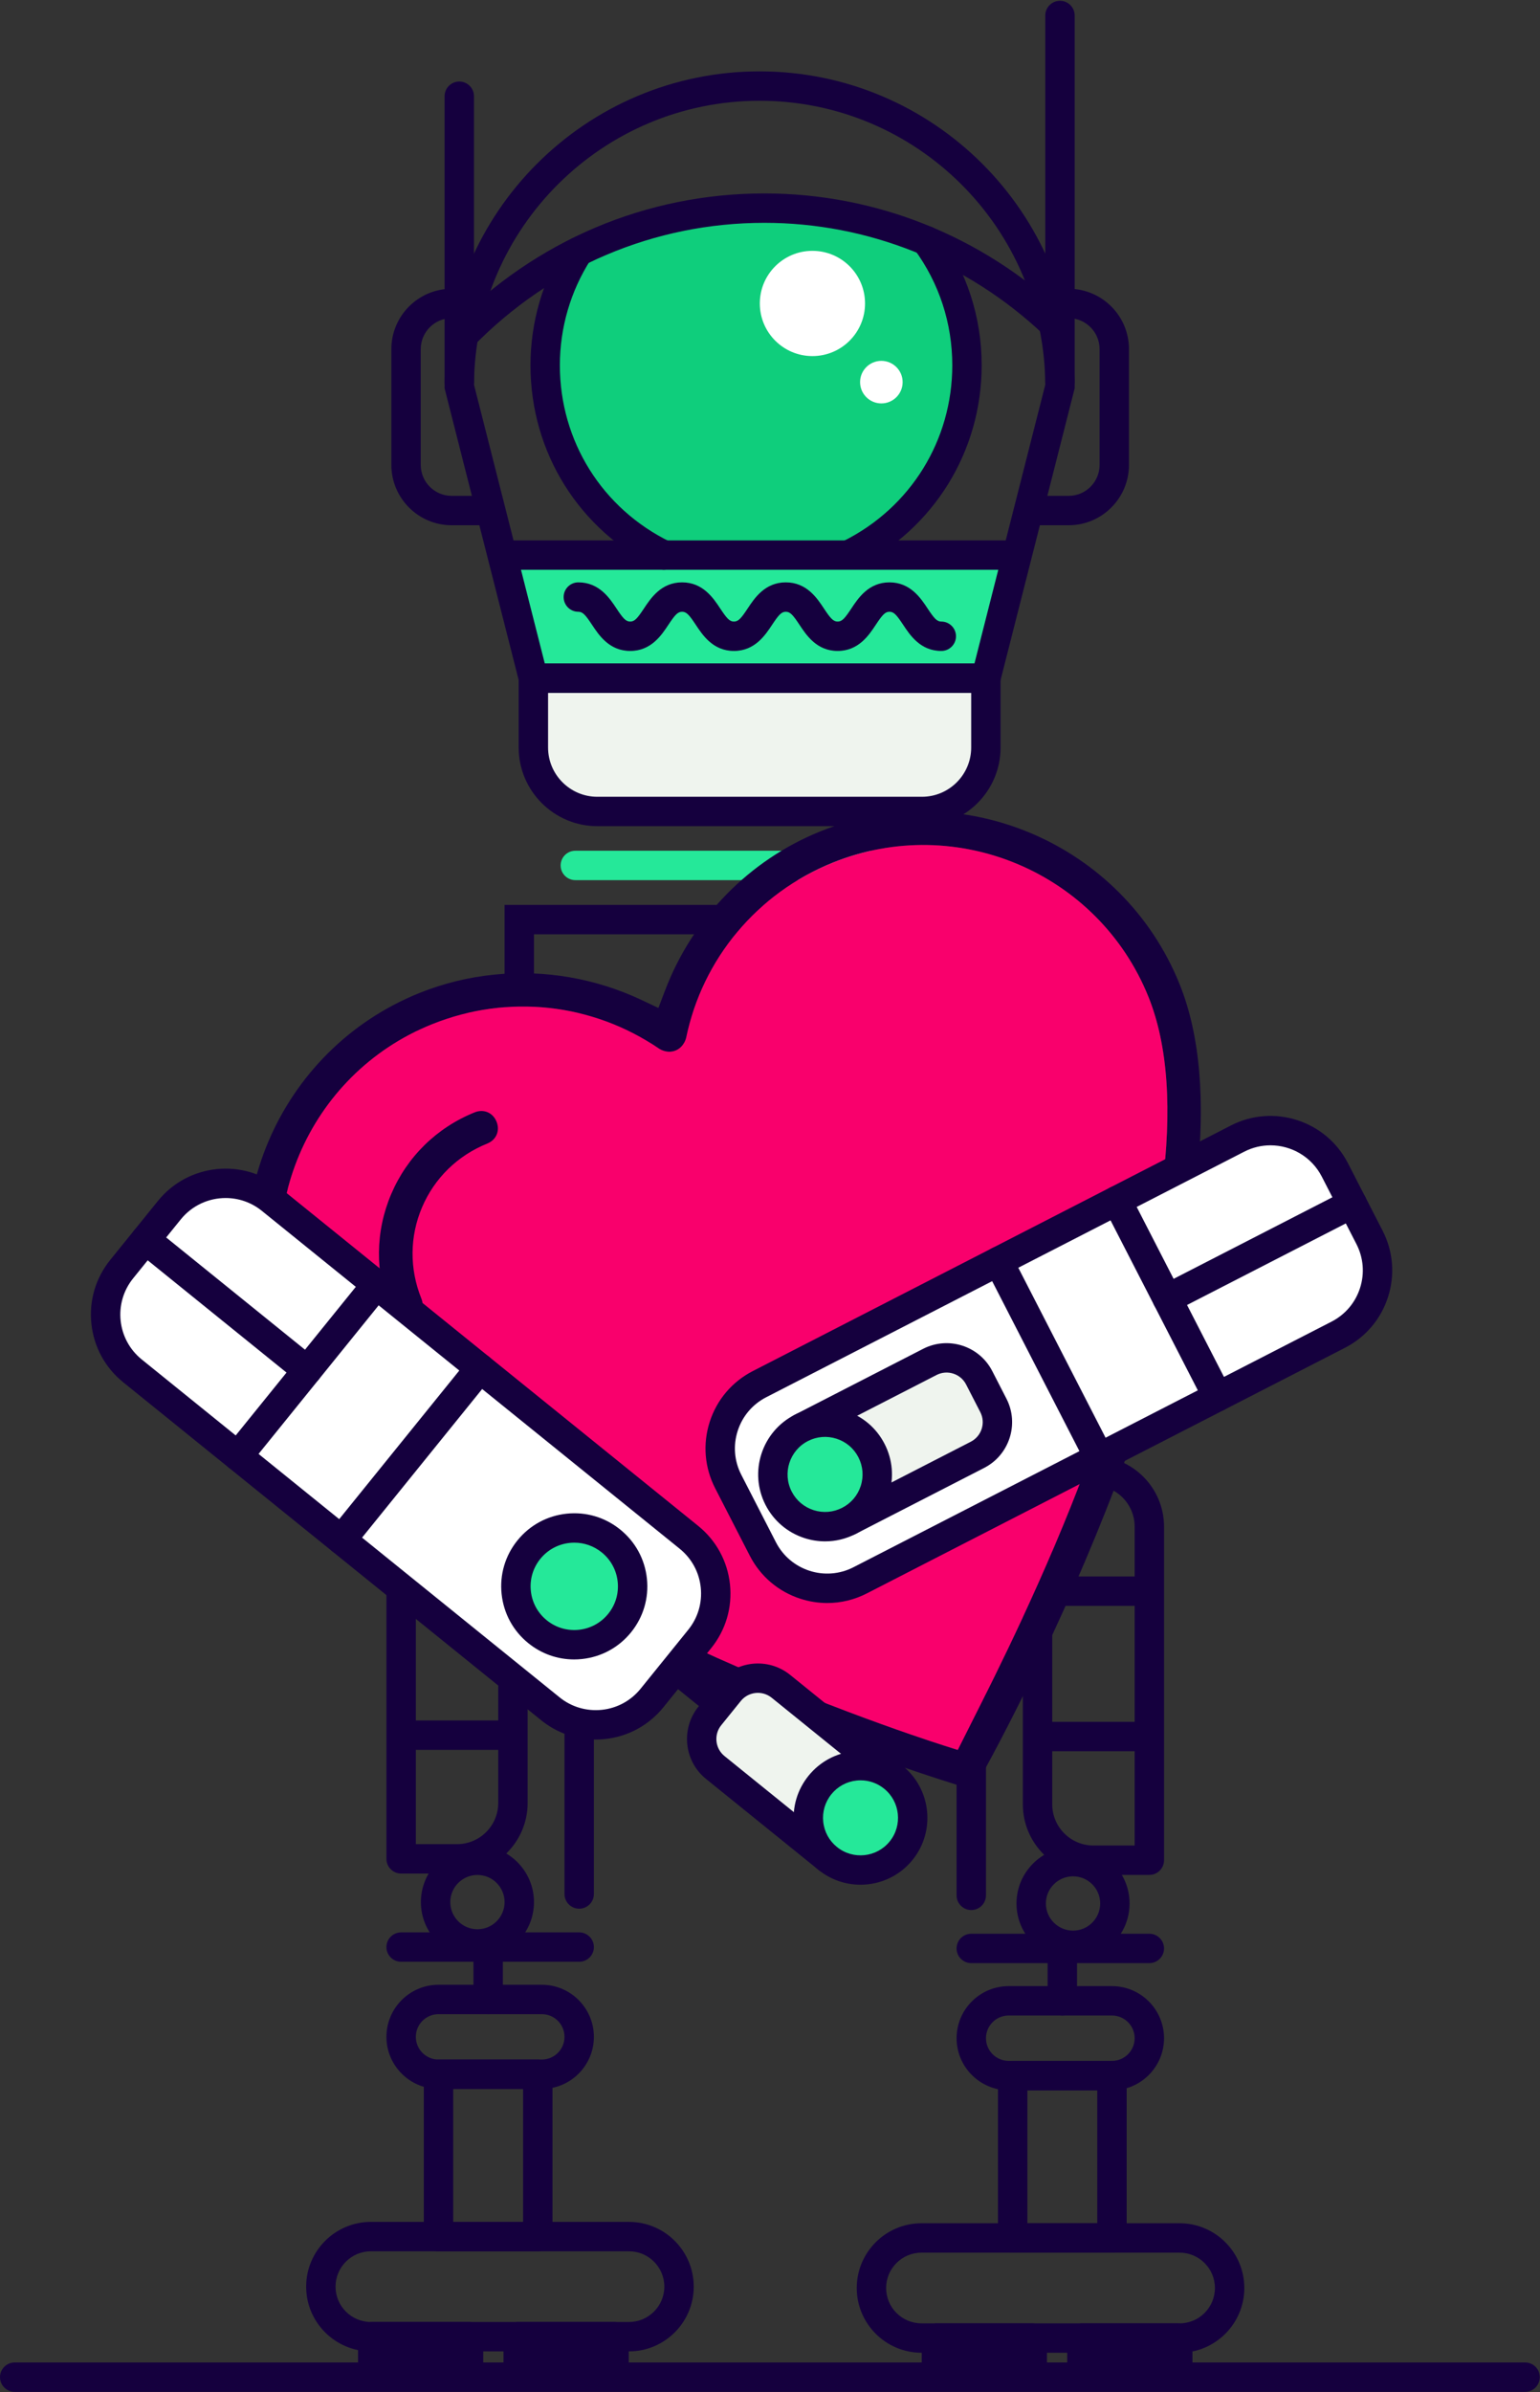 <?xml version="1.0" encoding="UTF-8"?>
<svg width="1217px" height="1889px" viewBox="0 0 1217 1889" version="1.1" xmlns="http://www.w3.org/2000/svg" xmlns:xlink="http://www.w3.org/1999/xlink">
    <rect x="0" y="0" width="1217" height="1889" fill="#333333" stroke="none"/>
    <!-- Generator: Sketch 51.3 (57544) - http://www.bohemiancoding.com/sketch -->
    <title>heart</title>
    <desc>Created with Sketch.</desc>
    <defs></defs>
    <g id="Page-1" stroke="none" stroke-width="1" fill="none" fill-rule="evenodd">
        <g id="heart">
            <path d="M342,945 L877,945 L342,945 Z" id="Fill-1" fill="#25E899"></path>
            <polygon id="Fill-2" fill="#15003E" points="342 956 877 956 877 933 342 933"></polygon>
            <polygon id="Fill-3" fill="#15003E" points="342 946 347.805 1024.443 400.805 1096.037 447.248 1100.433 617.25 1117 791.552 1104.504 849.978 1064.005 877 986.897 865.405 946"></polygon>
            <g id="Group-108">
                <path d="M353.062,823.319 L353.062,986.003 C353.062,1047.766 403.339,1098.012 465.137,1098.012 L752.87,1098.012 C814.668,1098.012 864.946,1047.766 864.946,986.003 L864.946,823.319 L353.062,823.319 Z M752.87,1121.225 L465.137,1121.225 C390.534,1121.225 329.835,1060.565 329.835,986.003 L329.835,811.712 C329.835,805.301 335.034,800.105 341.449,800.105 L876.559,800.105 C882.977,800.105 888.172,805.301 888.172,811.712 L888.172,986.003 C888.172,1060.565 827.477,1121.225 752.87,1121.225 Z" id="Fill-4" fill="#15003E"></path>
                <path d="M661.281,951.96 C661.281,921.469 636.545,896.747 606.037,896.747 C575.529,896.747 550.793,921.469 550.793,951.96 C550.793,982.455 575.529,1007.174 606.037,1007.174 C636.545,1007.174 661.281,982.455 661.281,951.96" id="Fill-6" fill="#25E899"></path>
                <path d="M606.039,908.356 C581.98,908.356 562.408,927.917 562.408,951.962 C562.408,976.004 581.98,995.569 606.039,995.569 C630.098,995.569 649.67,976.004 649.67,951.962 C649.67,927.917 630.098,908.356 606.039,908.356 M606.039,1018.782 C569.175,1018.782 539.181,988.806 539.181,951.962 C539.181,915.115 569.175,885.142 606.039,885.142 C642.903,885.142 672.896,915.115 672.896,951.962 C672.896,988.806 642.903,1018.782 606.039,1018.782" id="Fill-8" fill="#15003E"></path>
                <path d="M398.849,1083.828 C398.849,1068.941 386.775,1056.874 371.879,1056.874 C356.987,1056.874 344.91,1068.941 344.91,1083.828 C344.91,1098.716 356.987,1110.783 371.879,1110.783 C386.775,1110.783 398.849,1098.716 398.849,1083.828" id="Fill-10" fill="#15003E"></path>
                <path d="M872.644,1083.828 C872.644,1068.941 860.57,1056.874 845.674,1056.874 C830.782,1056.874 818.704,1068.941 818.704,1083.828 C818.704,1098.716 830.782,1110.783 845.674,1110.783 C860.57,1110.783 872.644,1098.716 872.644,1083.828" id="Fill-12" fill="#15003E"></path>
                <path d="M653.524,1137.29 C653.524,1112.719 633.592,1092.798 609.006,1092.798 C584.417,1092.798 564.489,1112.719 564.489,1137.29 C564.489,1161.866 584.417,1181.783 609.006,1181.783 C633.592,1181.783 653.524,1161.866 653.524,1137.29" id="Fill-14" fill="#EFF4EE"></path>
                <path d="M842.669,1065.47 C842.669,1056.231 835.175,1048.745 825.935,1048.745 C816.687,1048.745 809.196,1056.231 809.196,1065.47 C809.196,1074.713 816.687,1082.199 825.935,1082.199 C835.175,1082.199 842.669,1074.713 842.669,1065.47" id="Fill-16" fill="#EFF4EE"></path>
                <path d="M405.355,1065.47 C405.355,1056.231 397.861,1048.745 388.617,1048.745 C379.373,1048.745 371.882,1056.231 371.882,1065.47 C371.882,1074.713 379.373,1082.199 388.617,1082.199 C397.861,1082.199 405.355,1074.713 405.355,1065.47" id="Fill-18" fill="#EFF4EE"></path>
                <path d="M328.611,1456.193 L361.174,1456.193 C379.132,1456.193 393.741,1441.591 393.741,1423.643 L393.741,1204.404 C393.741,1186.456 379.132,1171.854 361.174,1171.854 C343.216,1171.854 328.611,1186.456 328.611,1204.404 L328.611,1456.193 Z M361.174,1479.406 L316.997,1479.406 C310.583,1479.406 305.384,1474.21 305.384,1467.799 L305.384,1204.404 C305.384,1173.657 330.411,1148.641 361.174,1148.641 C391.937,1148.641 416.968,1173.657 416.968,1204.404 L416.968,1423.643 C416.968,1454.39 391.937,1479.406 361.174,1479.406 Z" id="Fill-20" fill="#15003E"></path>
                <path d="M457.709,1507.15 C451.295,1507.15 446.096,1501.954 446.096,1495.543 L446.096,1201.672 C446.096,1195.261 451.295,1190.065 457.709,1190.065 C464.124,1190.065 469.323,1195.261 469.323,1201.672 L469.323,1495.543 C469.323,1501.954 464.124,1507.15 457.709,1507.15" id="Fill-22" fill="#15003E"></path>
                <path d="M346.533,1590.43 C336.65,1590.43 328.61,1598.465 328.61,1608.347 C328.61,1618.228 336.65,1626.264 346.533,1626.264 L428.17,1626.264 C438.057,1626.264 446.097,1618.228 446.097,1608.347 C446.097,1598.465 438.057,1590.43 428.17,1590.43 L346.533,1590.43 Z M428.17,1649.477 L346.533,1649.477 C323.845,1649.477 305.384,1631.026 305.384,1608.347 C305.384,1585.667 323.845,1567.216 346.533,1567.216 L428.17,1567.216 C450.863,1567.216 469.324,1585.667 469.324,1608.347 C469.324,1631.026 450.863,1649.477 428.17,1649.477 Z" id="Fill-24" fill="#15003E"></path>
                <path d="M293.098,1777.675 C277.695,1777.675 265.168,1790.195 265.168,1805.589 C265.168,1820.976 277.695,1833.5 293.098,1833.5 L497.072,1833.5 C512.475,1833.5 525.002,1820.976 525.002,1805.589 C525.002,1790.195 512.475,1777.675 497.072,1777.675 L293.098,1777.675 Z M497.072,1856.713 L293.098,1856.713 C264.889,1856.713 241.941,1833.778 241.941,1805.589 C241.941,1777.397 264.889,1754.462 293.098,1754.462 L497.072,1754.462 C525.281,1754.462 548.229,1777.397 548.229,1805.589 C548.229,1833.778 525.281,1856.713 497.072,1856.713 Z" id="Fill-26" fill="#15003E"></path>
                <polygon id="Clip-29" points="0 1888.672 1216.841 1888.672 1216.841 0.633 0 0.633"></polygon>
                <path d="M358.148,1754.464 L413.388,1754.464 L413.388,1649.477 L358.148,1649.477 L358.148,1754.464 Z M424.998,1777.677 L346.535,1777.677 C340.117,1777.677 334.922,1772.481 334.922,1766.07 L334.922,1637.87 C334.922,1631.459 340.117,1626.263 346.535,1626.263 L424.998,1626.263 C431.412,1626.263 436.611,1631.459 436.611,1637.87 L436.611,1766.07 C436.611,1772.481 431.412,1777.677 424.998,1777.677 Z" id="Fill-28" fill="#15003E"></path>
                <path d="M457.709,1549.073 L316.996,1549.073 C310.581,1549.073 305.383,1543.877 305.383,1537.466 C305.383,1531.055 310.581,1525.859 316.996,1525.859 L457.709,1525.859 C464.124,1525.859 469.323,1531.055 469.323,1537.466 C469.323,1543.877 464.124,1549.073 457.709,1549.073" id="Fill-30" fill="#15003E"></path>
                <polygon id="Fill-31" fill="#15003E" points="294.554 1872.891 370.28 1872.891 370.28 1845.105 294.554 1845.105"></polygon>
                <path d="M306.167,1861.284 L358.671,1861.284 L358.671,1856.711 L306.167,1856.711 L306.167,1861.284 Z M370.28,1884.498 L294.554,1884.498 C288.14,1884.498 282.941,1879.302 282.941,1872.891 L282.941,1845.105 C282.941,1838.694 288.14,1833.498 294.554,1833.498 L370.28,1833.498 C376.698,1833.498 381.893,1838.694 381.893,1845.105 L381.893,1872.891 C381.893,1879.302 376.698,1884.498 370.28,1884.498 Z" id="Fill-32" fill="#15003E"></path>
                <polygon id="Fill-33" fill="#15003E" points="409.517 1872.891 485.247 1872.891 485.247 1845.105 409.517 1845.105"></polygon>
                <path d="M421.126,1861.284 L473.63,1861.284 L473.63,1856.711 L421.126,1856.711 L421.126,1861.284 Z M485.247,1884.498 L409.513,1884.498 C403.099,1884.498 397.9,1879.302 397.9,1872.891 L397.9,1845.105 C397.9,1838.694 403.099,1833.498 409.513,1833.498 L485.247,1833.498 C491.661,1833.498 496.86,1838.694 496.86,1845.105 L496.86,1872.891 C496.86,1879.302 491.661,1884.498 485.247,1884.498 Z" id="Fill-34" fill="#15003E"></path>
                <path d="M316.997,1370.128 L405.355,1370.128" id="Fill-35" fill="#15003E"></path>
                <polygon id="Fill-36" fill="#15003E" points="316.998 1381.736 405.356 1381.736 405.356 1358.523 316.998 1358.523"></polygon>
                <path d="M316.997,1255.349 L405.355,1255.349" id="Fill-37" fill="#15003E"></path>
                <polygon id="Fill-38" fill="#15003E" points="316.998 1266.957 405.356 1266.957 405.356 1243.743 316.998 1243.743"></polygon>
                <path d="M377.297,1480.517 C365.467,1480.517 355.844,1490.131 355.844,1501.955 C355.844,1513.778 365.467,1523.396 377.297,1523.396 C389.127,1523.396 398.751,1513.778 398.751,1501.955 C398.751,1490.131 389.127,1480.517 377.297,1480.517 M377.297,1546.61 C352.662,1546.61 332.617,1526.576 332.617,1501.955 C332.617,1477.337 352.662,1457.303 377.297,1457.303 C401.933,1457.303 421.977,1477.337 421.977,1501.955 C421.977,1526.576 401.933,1546.61 377.297,1546.61" id="Fill-39" fill="#15003E"></path>
                <path d="M385.765,1590.43 C379.351,1590.43 374.152,1585.234 374.152,1578.823 L374.152,1537.468 C374.152,1531.053 379.351,1525.861 385.765,1525.861 C392.18,1525.861 397.379,1531.053 397.379,1537.468 L397.379,1578.823 C397.379,1585.234 392.18,1590.43 385.765,1590.43" id="Fill-40" fill="#15003E"></path>
                <path d="M438.335,1179.95 C435.362,1179.95 432.393,1178.817 430.124,1176.55 L394.038,1140.484 L344.91,1140.484 C338.496,1140.484 333.297,1135.288 333.297,1128.877 C333.297,1122.466 338.496,1117.27 344.91,1117.27 L398.85,1117.27 C401.931,1117.27 404.881,1118.493 407.061,1120.671 L446.546,1160.138 C451.082,1164.672 451.082,1172.019 446.546,1176.55 C444.277,1178.817 441.308,1179.95 438.335,1179.95" id="Fill-41" fill="#15003E"></path>
                <path d="M864.1,1172.927 C846.142,1172.927 831.533,1187.528 831.533,1205.476 L831.533,1424.716 C831.533,1442.664 846.142,1457.265 864.1,1457.265 L896.664,1457.265 L896.664,1205.476 C896.664,1187.528 882.058,1172.927 864.1,1172.927 M908.277,1480.479 L864.1,1480.479 C833.337,1480.479 808.306,1455.462 808.306,1424.716 L808.306,1205.476 C808.306,1174.73 833.337,1149.713 864.1,1149.713 C894.864,1149.713 919.89,1174.73 919.89,1205.476 L919.89,1468.872 C919.89,1475.283 914.691,1480.479 908.277,1480.479" id="Fill-42" fill="#15003E"></path>
                <path d="M767.565,1508.223 C761.151,1508.223 755.952,1503.027 755.952,1496.616 L755.952,1202.745 C755.952,1196.334 761.151,1191.138 767.565,1191.138 C773.98,1191.138 779.178,1196.334 779.178,1202.745 L779.178,1496.616 C779.178,1503.027 773.98,1508.223 767.565,1508.223" id="Fill-43" fill="#15003E"></path>
                <path d="M797.105,1591.503 C787.218,1591.503 779.178,1599.538 779.178,1609.419 C779.178,1619.301 787.218,1627.336 797.105,1627.336 L878.742,1627.336 C888.625,1627.336 896.665,1619.301 896.665,1609.419 C896.665,1599.538 888.625,1591.503 878.742,1591.503 L797.105,1591.503 Z M878.742,1650.55 L797.105,1650.55 C774.413,1650.55 755.952,1632.099 755.952,1609.419 C755.952,1586.74 774.413,1568.289 797.105,1568.289 L878.742,1568.289 C901.43,1568.289 919.892,1586.74 919.892,1609.419 C919.892,1632.099 901.43,1650.55 878.742,1650.55 Z" id="Fill-44" fill="#15003E"></path>
                <path d="M728.201,1778.748 C712.798,1778.748 700.271,1791.268 700.271,1806.663 C700.271,1822.049 712.798,1834.573 728.201,1834.573 L932.175,1834.573 C947.578,1834.573 960.105,1822.049 960.105,1806.663 C960.105,1791.268 947.578,1778.748 932.175,1778.748 L728.201,1778.748 Z M932.175,1857.787 L728.201,1857.787 C699.992,1857.787 677.044,1834.852 677.044,1806.663 C677.044,1778.47 699.992,1755.535 728.201,1755.535 L932.175,1755.535 C960.384,1755.535 983.332,1778.47 983.332,1806.663 C983.332,1834.852 960.384,1857.787 932.175,1857.787 Z" id="Fill-45" fill="#15003E"></path>
                <path d="M811.888,1755.535 L867.128,1755.535 L867.128,1650.548 L811.888,1650.548 L811.888,1755.535 Z M878.742,1778.749 L800.275,1778.749 C793.861,1778.749 788.662,1773.553 788.662,1767.142 L788.662,1638.942 C788.662,1632.531 793.861,1627.335 800.275,1627.335 L878.742,1627.335 C885.156,1627.335 890.355,1632.531 890.355,1638.942 L890.355,1767.142 C890.355,1773.553 885.156,1778.749 878.742,1778.749 Z" id="Fill-46" fill="#15003E"></path>
                <path d="M908.277,1550.146 L767.564,1550.146 C761.149,1550.146 755.95,1544.95 755.95,1538.539 C755.95,1532.129 761.149,1526.933 767.564,1526.933 L908.277,1526.933 C914.692,1526.933 919.89,1532.129 919.89,1538.539 C919.89,1544.95 914.692,1550.146 908.277,1550.146" id="Fill-47" fill="#15003E"></path>
                <polygon id="Fill-48" fill="#15003E" points="854.993 1873.963 930.719 1873.963 930.719 1846.176 854.993 1846.176"></polygon>
                <path d="M866.606,1862.356 L919.109,1862.356 L919.109,1857.783 L866.606,1857.783 L866.606,1862.356 Z M930.723,1885.57 L854.993,1885.57 C848.578,1885.57 843.379,1880.374 843.379,1873.963 L843.379,1846.18 C843.379,1839.765 848.578,1834.573 854.993,1834.573 L930.723,1834.573 C937.137,1834.573 942.336,1839.765 942.336,1846.18 L942.336,1873.963 C942.336,1880.374 937.137,1885.57 930.723,1885.57 Z" id="Fill-49" fill="#15003E"></path>
                <polygon id="Fill-50" fill="#15003E" points="740.033 1873.963 815.759 1873.963 815.759 1846.176 740.033 1846.176"></polygon>
                <path d="M751.647,1862.356 L804.15,1862.356 L804.15,1857.783 L751.647,1857.783 L751.647,1862.356 Z M815.759,1885.57 L740.033,1885.57 C733.619,1885.57 728.42,1880.374 728.42,1873.963 L728.42,1846.18 C728.42,1839.765 733.619,1834.573 740.033,1834.573 L815.759,1834.573 C822.178,1834.573 827.373,1839.765 827.373,1846.18 L827.373,1873.963 C827.373,1880.374 822.178,1885.57 815.759,1885.57 Z" id="Fill-51" fill="#15003E"></path>
                <path d="M908.277,1371.201 L819.92,1371.201" id="Fill-52" fill="#15003E"></path>
                <polygon id="Fill-53" fill="#15003E" points="819.921 1382.808 908.278 1382.808 908.278 1359.594 819.921 1359.594"></polygon>
                <path d="M908.277,1256.422 L819.92,1256.422" id="Fill-54" fill="#15003E"></path>
                <polygon id="Fill-55" fill="#15003E" points="819.921 1268.029 908.278 1268.029 908.278 1244.815 819.921 1244.815"></polygon>
                <path d="M847.977,1481.59 C836.147,1481.59 826.524,1491.204 826.524,1503.027 C826.524,1514.851 836.147,1524.469 847.977,1524.469 C859.807,1524.469 869.431,1514.851 869.431,1503.027 C869.431,1491.204 859.807,1481.59 847.977,1481.59 M847.977,1547.682 C823.342,1547.682 803.297,1527.649 803.297,1503.027 C803.297,1478.409 823.342,1458.376 847.977,1458.376 C872.613,1458.376 892.657,1478.409 892.657,1503.027 C892.657,1527.649 872.613,1547.682 847.977,1547.682" id="Fill-56" fill="#15003E"></path>
                <path d="M839.509,1591.503 C833.095,1591.503 827.896,1586.307 827.896,1579.896 L827.896,1538.541 C827.896,1532.126 833.095,1526.934 839.509,1526.934 C845.924,1526.934 851.122,1532.126 851.122,1538.541 L851.122,1579.896 C851.122,1586.307 845.924,1591.503 839.509,1591.503" id="Fill-57" fill="#15003E"></path>
                <path d="M786.94,1181.024 C783.967,1181.024 780.997,1179.89 778.729,1177.623 C774.192,1173.092 774.192,1165.741 778.729,1161.211 L818.218,1121.744 C820.397,1119.566 823.347,1118.343 826.428,1118.343 L880.364,1118.343 C886.778,1118.343 891.977,1123.539 891.977,1129.95 C891.977,1136.361 886.778,1141.557 880.364,1141.557 L831.236,1141.557 L795.15,1177.623 C792.882,1179.89 789.913,1181.024 786.94,1181.024" id="Fill-58" fill="#15003E"></path>
                <polygon id="Fill-59" fill="#15003E" points="180.005 1024.047 347.634 1024.047 347.634 938.432 180.005 938.432"></polygon>
                <polygon id="Fill-60" fill="#15003E" points="879.965 1024.047 1047.59 1024.047 1047.59 938.432 879.965 938.432"></polygon>
                <path d="M1205.227,1877.066 L11.612,1877.066" id="Fill-61" fill="#15003E"></path>
                <path d="M1205.227,1888.672 L11.612,1888.672 C5.198,1888.672 -0.001,1883.477 -0.001,1877.066 C-0.001,1870.655 5.198,1865.459 11.612,1865.459 L1205.227,1865.459 C1211.642,1865.459 1216.841,1870.655 1216.841,1877.066 C1216.841,1883.477 1211.642,1888.672 1205.227,1888.672" id="Fill-62" fill="#15003E"></path>
                <path d="M421.978,800.106 L779.483,800.106 L779.483,737.751 L421.978,737.751 L421.978,800.106 Z M398.748,823.32 L802.706,823.32 L802.706,714.538 L398.748,714.538 L398.748,823.32 Z" id="Fill-63" fill="#15003E"></path>
                <path d="M751.635,694.979 L454.665,694.979 C448.251,694.979 443.052,689.783 443.052,683.373 C443.052,676.962 448.251,671.766 454.665,671.766 L751.635,671.766 C758.049,671.766 763.248,676.962 763.248,683.373 C763.248,689.783 758.049,694.979 751.635,694.979" id="Fill-64" fill="#25E899"></path>
                <polygon id="Fill-65" fill="#25E899" points="398.006 438.339 771.271 438.339 802.901 450.406 779.106 535.538 421.496 535.538"></polygon>
                <path d="M728.556,640.762 L472.047,640.762 C444.129,640.762 421.498,618.14 421.498,590.234 L421.498,535.539 L779.108,535.539 L779.108,590.234 C779.108,618.14 756.478,640.762 728.556,640.762" id="Fill-66" fill="#EFF4EE"></path>
                <path d="M433.111,547.145 L433.111,590.237 C433.111,611.698 450.581,629.154 472.05,629.154 L728.555,629.154 C750.024,629.154 767.494,611.698 767.494,590.237 L767.494,547.145 L433.111,547.145 Z M728.555,652.368 L472.05,652.368 C437.771,652.368 409.884,624.496 409.884,590.237 L409.884,523.931 L790.72,523.931 L790.72,590.237 C790.72,624.496 762.833,652.368 728.555,652.368 Z" id="Fill-67" fill="#15003E"></path>
                <path d="M534.741,438.339 C478.599,413.698 439.393,357.641 439.393,292.43 C439.393,253.942 453.05,218.642 475.789,191.111 C505.015,155.707 688.907,153.908 718.106,186.851 C743.021,214.959 758.141,251.927 758.141,292.43 C758.141,357.637 718.943,413.69 662.808,438.335" id="Fill-68" fill="#0FCE7C"></path>
                <path d="M524.663,449.942 C522.96,449.942 521.226,449.563 519.588,448.766 C457.678,418.662 419.219,357.239 419.219,288.465 C419.219,254.318 428.912,221.13 447.253,192.504 C450.71,187.107 457.891,185.525 463.295,188.991 C468.695,192.446 470.271,199.627 466.814,205.024 C450.873,229.909 442.445,258.759 442.445,288.465 C442.445,348.282 475.895,401.708 529.75,427.897 C535.521,430.698 537.921,437.643 535.111,443.411 C533.106,447.539 528.968,449.942 524.663,449.942" id="Fill-69" fill="#15003E"></path>
                <path d="M672.051,449.092 C667.793,449.092 663.697,446.743 661.657,442.681 C658.785,436.947 661.108,429.975 666.841,427.101 C719.708,400.637 752.546,347.509 752.546,288.462 C752.546,255.243 742.183,223.572 722.58,196.873 C718.787,191.708 719.901,184.442 725.073,180.647 C730.233,176.855 737.507,177.966 741.309,183.142 C763.854,213.846 775.773,250.268 775.773,288.462 C775.773,356.354 738.018,417.428 677.246,447.861 C675.574,448.693 673.801,449.092 672.051,449.092" id="Fill-70" fill="#15003E"></path>
                <path d="M430.529,523.931 L770.076,523.931 L826.04,303.747 C825.266,180 724.301,79.567 600.302,79.567 C476.308,79.567 375.343,180 374.568,303.747 L430.529,523.931 Z M788.138,547.145 L412.466,547.145 L351.338,306.63 L351.338,305.179 C351.338,167.975 463.026,56.353 600.302,56.353 C737.582,56.353 849.27,167.975 849.27,305.179 L849.27,306.63 L848.91,308.034 L788.138,547.145 Z" id="Fill-71" fill="#15003E"></path>
                <path d="M362.951,313.355 C356.537,313.355 351.338,308.159 351.338,301.748 L351.338,75.981 C351.338,69.57 356.537,64.374 362.951,64.374 C369.366,64.374 374.564,69.57 374.564,75.981 L374.564,301.748 C374.564,308.159 369.366,313.355 362.951,313.355" id="Fill-72" fill="#15003E"></path>
                <path d="M837.657,313.355 C831.242,313.355 826.044,308.159 826.044,301.748 L826.044,12.241 C826.044,5.83 831.242,0.634 837.657,0.634 C844.071,0.634 849.27,5.83 849.27,12.241 L849.27,301.748 C849.27,308.159 844.071,313.355 837.657,313.355" id="Fill-73" fill="#15003E"></path>
                <path d="M381.441,414.755 L356.937,414.755 C330.66,414.755 309.28,393.391 309.28,367.125 L309.28,275.648 C309.28,249.386 330.66,228.018 356.937,228.018 L367.327,228.018 C373.745,228.018 378.94,233.214 378.94,239.625 C378.94,246.039 373.745,251.231 367.327,251.231 L356.937,251.231 C343.465,251.231 332.506,262.184 332.506,275.648 L332.506,367.125 C332.506,380.589 343.465,391.541 356.937,391.541 L381.441,391.541 C387.855,391.541 393.054,396.737 393.054,403.148 C393.054,409.559 387.855,414.755 381.441,414.755" id="Fill-74" fill="#15003E"></path>
                <path d="M844.518,414.755 L820.018,414.755 C813.604,414.755 808.405,409.559 808.405,403.148 C808.405,396.737 813.604,391.541 820.018,391.541 L844.518,391.541 C857.985,391.541 868.948,380.589 868.948,367.125 L868.948,275.648 C868.948,262.184 857.985,251.231 844.518,251.231 L834.128,251.231 C827.714,251.231 822.515,246.039 822.515,239.625 C822.515,233.214 827.714,228.018 834.128,228.018 L844.518,228.018 C870.795,228.018 892.175,249.386 892.175,275.648 L892.175,367.125 C892.175,393.391 870.795,414.755 844.518,414.755" id="Fill-75" fill="#15003E"></path>
                <path d="M365.503,277.106 C362.576,277.106 359.646,276.007 357.389,273.802 C352.802,269.326 352.713,261.979 357.195,257.39 C423.124,189.909 510.796,152.74 604.065,152.74 C691.908,152.74 775.844,186.241 840.414,247.056 C845.082,251.455 845.295,258.802 840.902,263.468 C836.496,268.123 829.149,268.351 824.48,263.956 C764.239,207.207 685.962,175.953 604.065,175.953 C517.106,175.953 435.333,210.634 373.81,273.609 C371.538,275.938 368.518,277.106 365.503,277.106" id="Fill-76" fill="#15003E"></path>
                <path d="M802.9,449.93 L398.005,449.93 C391.591,449.93 386.392,444.734 386.392,438.324 C386.392,431.913 391.591,426.717 398.005,426.717 L802.9,426.717 C809.315,426.717 814.514,431.913 814.514,438.324 C814.514,444.734 809.315,449.93 802.9,449.93" id="Fill-77" fill="#15003E"></path>
                <path d="M683.604,239.626 C683.604,262.577 664.988,281.178 642.029,281.178 C619.065,281.178 600.453,262.577 600.453,239.626 C600.453,216.676 619.065,198.074 642.029,198.074 C664.988,198.074 683.604,216.676 683.604,239.626" id="Fill-78" fill="#FFFFFF"></path>
                <path d="M713.314,301.748 C713.314,311.025 705.788,318.55 696.502,318.55 C687.219,318.55 679.69,311.025 679.69,301.748 C679.69,292.47 687.219,284.945 696.502,284.945 C705.788,284.945 713.314,292.47 713.314,301.748" id="Fill-79" fill="#FFFFFF"></path>
                <path d="M743.874,514.017 C727.391,514.017 719.157,501.571 713.71,493.338 C708.527,485.507 706.363,483.066 702.914,483.066 C699.469,483.066 697.305,485.503 692.121,493.334 C686.675,501.571 678.441,514.017 661.954,514.017 C645.471,514.017 637.233,501.571 631.787,493.338 C626.6,485.507 624.436,483.066 620.987,483.066 C617.53,483.066 615.366,485.507 610.179,493.338 C604.728,501.575 596.49,514.017 580.004,514.017 C563.517,514.017 555.283,501.571 549.832,493.338 C544.645,485.507 542.481,483.066 539.032,483.066 C535.571,483.066 533.407,485.507 528.216,493.342 C522.762,501.575 514.52,514.017 498.03,514.017 C481.543,514.017 473.301,501.575 467.847,493.342 C462.66,485.507 460.492,483.066 457.031,483.066 C450.617,483.066 445.418,477.87 445.418,471.459 C445.418,465.048 450.617,459.852 457.031,459.852 C473.522,459.852 481.763,472.295 487.218,480.532 C492.405,488.362 494.577,490.804 498.03,490.804 C501.49,490.804 503.654,488.362 508.845,480.528 C514.3,472.295 522.541,459.852 539.032,459.852 C555.519,459.852 563.753,472.299 569.203,480.532 C574.39,488.362 576.554,490.804 580.004,490.804 C583.457,490.804 585.62,488.362 590.808,480.532 C596.258,472.299 604.496,459.852 620.987,459.852 C637.474,459.852 645.711,472.299 651.158,480.535 C656.341,488.366 658.505,490.804 661.954,490.804 C665.403,490.804 667.567,488.362 672.751,480.532 C678.197,472.299 686.431,459.852 702.914,459.852 C719.401,459.852 727.635,472.299 733.081,480.535 C738.265,488.366 740.429,490.804 743.874,490.804 C750.288,490.804 755.487,496 755.487,502.41 C755.487,508.821 750.288,514.017 743.874,514.017" id="Fill-80" fill="#15003E"></path>
                <path d="M756.901,1381.818 L745.861,1378.301 C727.953,1372.591 633.294,1341.562 527.931,1291.177 C367.308,1215.165 266.072,1134.513 235.196,1057.97 C195.703,960.044 243.29,848.267 341.271,808.797 C401.052,784.701 468.266,791.994 521.156,828.261 C525.36,830.706 529.874,831.159 533.877,829.538 C537.829,827.944 540.833,824.412 542.153,819.8 C555.09,757.019 598.462,705.183 658.246,681.103 C756.254,641.648 868.07,689.201 907.563,787.115 C938.435,863.658 921.452,991.92 858.458,1158.044 C825.899,1244.959 787.726,1320.635 767.217,1361.294 L756.901,1381.818 Z M774.545,1404.057 L775.354,1402.586 C795.735,1365.46 847.751,1266.532 890.228,1149.977 C949.963,986.101 964.483,857.185 932.214,777.188 C887.24,665.67 759.858,611.501 648.309,656.466 C592.032,679.13 547.278,724.973 525.519,782.221 L520.312,795.913 L507.062,789.653 C470.569,772.417 430.321,765.666 391.015,769.547 C370.649,771.558 350.539,776.414 331.334,784.152 C219.758,829.101 165.575,956.388 210.549,1067.898 C242.795,1147.872 342.645,1230.66 499.289,1307.307 C610.717,1361.839 716.955,1397.124 757.458,1409.763 L759.03,1410.259 C761.914,1411.117 765.506,1411.063 767.995,1410.061 C771.084,1408.815 772.861,1407.187 774.545,1404.057 Z" id="Fill-81" fill="#15003E"></path>
                <path d="M756.901,1381.818 L745.861,1378.301 C727.953,1372.591 633.294,1341.562 527.931,1291.177 C367.308,1215.165 266.072,1134.513 235.196,1057.97 C195.703,960.044 243.29,848.267 341.271,808.797 C401.052,784.701 468.266,791.994 521.156,828.261 C525.36,830.706 529.874,831.159 533.877,829.538 C537.829,827.944 540.833,824.412 542.153,819.8 C555.09,757.019 598.462,705.183 658.246,681.103 C756.254,641.648 868.07,689.201 907.563,787.115 C938.435,863.658 921.452,991.92 858.458,1158.044 C825.899,1244.959 787.726,1320.635 767.217,1361.294 L756.901,1381.818 Z" id="Fill-82" fill="#F9006C"></path>
                <path d="M385.047,902.991 C392.189,900.112 395.286,892.842 392.402,885.7 C389.526,878.566 382.249,875.467 375.114,878.349 C345.156,890.413 321.728,913.359 309.128,942.953 C296.527,972.546 296.241,1005.327 308.315,1035.261 C309.708,1038.728 312.213,1041.374 315.356,1042.713 C318.504,1044.051 322.138,1044.016 325.611,1042.62 C332.749,1039.745 335.846,1032.472 332.966,1025.333 C323.524,1001.923 323.722,976.349 333.523,953.329 C343.329,930.305 361.627,912.423 385.047,902.991" id="Fill-83" fill="#15003E"></path>
                <path d="M568.681,1345.43 L453.819,1252.626" id="Fill-84" fill="#15003E"></path>
                <path d="M568.674,1357.037 C566.111,1357.037 563.529,1356.193 561.381,1354.456 L446.518,1261.652 C441.528,1257.621 440.754,1250.312 444.788,1245.329 C448.817,1240.342 456.13,1239.565 461.12,1243.6 L575.982,1336.404 C580.972,1340.435 581.746,1347.743 577.713,1352.727 C575.417,1355.562 572.061,1357.037 568.674,1357.037" id="Fill-85" fill="#15003E"></path>
                <path d="M552.932,1294.197 L515.259,1340.775 C495.42,1365.304 459.446,1369.111 434.907,1349.282 L104.666,1082.455 C80.127,1062.627 76.318,1026.677 96.157,1002.152 L133.83,955.574 C153.67,931.049 189.644,927.238 214.182,947.062 L544.424,1213.89 C568.962,1233.718 572.772,1269.672 552.932,1294.197" id="Fill-86" fill="#FFFFFF"></path>
                <path d="M178.308,945.994 C165.022,945.994 151.849,951.763 142.864,962.867 L105.187,1009.445 C89.404,1028.956 92.447,1057.655 111.965,1073.429 L442.206,1340.256 C451.66,1347.897 463.517,1351.376 475.622,1350.122 C487.711,1348.841 498.581,1342.93 506.226,1333.478 L543.9,1286.9 C551.545,1277.448 555.048,1265.586 553.771,1253.504 C552.489,1241.417 546.578,1230.557 537.121,1222.916 L206.884,956.088 C198.476,949.298 188.361,945.994 178.308,945.994 M470.694,1373.595 C455.027,1373.595 439.957,1368.29 427.605,1358.309 L97.367,1091.481 C83.083,1079.944 74.156,1063.54 72.221,1045.286 C70.289,1027.037 75.581,1009.123 87.124,994.855 L124.802,948.277 C148.636,918.811 192.007,914.223 221.482,938.036 L551.723,1204.864 C566.003,1216.405 574.934,1232.809 576.87,1251.062 C578.801,1269.308 573.509,1287.221 561.962,1301.494 L524.289,1348.071 C512.745,1362.344 496.328,1371.273 478.068,1373.204 C475.602,1373.463 473.14,1373.595 470.694,1373.595" id="Fill-87" fill="#15003E"></path>
                <path d="M482.814,1216.777 C463.006,1200.771 433.965,1203.847 417.951,1223.644 C401.936,1243.446 405.014,1272.47 424.826,1288.472 C444.63,1304.478 473.671,1301.402 489.682,1281.605 C505.7,1261.807 502.623,1232.783 482.814,1216.777" id="Fill-88" fill="#25E899"></path>
                <path d="M453.884,1218.13 C452.656,1218.13 451.422,1218.199 450.183,1218.327 C441.016,1219.298 432.778,1223.778 426.983,1230.944 C421.188,1238.105 418.529,1247.096 419.501,1256.258 C420.472,1265.423 424.955,1273.656 432.124,1279.448 C439.29,1285.24 448.274,1287.867 457.453,1286.923 C466.619,1285.952 474.857,1281.472 480.652,1274.31 C486.447,1267.141 489.106,1258.154 488.135,1248.992 C487.167,1239.827 482.68,1231.593 475.515,1225.802 C469.314,1220.791 461.746,1218.13 453.884,1218.13 M453.705,1310.334 C440.555,1310.334 427.893,1305.881 417.523,1297.5 C405.53,1287.809 398.028,1274.032 396.406,1258.703 C394.78,1243.374 399.224,1228.336 408.921,1216.35 C418.618,1204.36 432.399,1196.866 447.736,1195.245 C463.077,1193.624 478.12,1198.062 490.113,1207.749 C502.109,1217.441 509.612,1231.218 511.23,1246.547 C512.855,1261.876 508.411,1276.914 498.714,1288.904 C489.017,1300.89 475.236,1308.384 459.899,1310.005 C457.828,1310.225 455.757,1310.334 453.705,1310.334" id="Fill-89" fill="#15003E"></path>
                <path d="M187.989,1161.392 C185.426,1161.392 182.844,1160.548 180.696,1158.811 C175.706,1154.78 174.932,1147.471 178.966,1142.488 L288.482,1007.095 C292.512,1002.112 299.828,1001.331 304.814,1005.366 C309.804,1009.397 310.578,1016.706 306.545,1021.689 L197.028,1157.082 C194.732,1159.918 191.376,1161.392 187.989,1161.392" id="Fill-90" fill="#15003E"></path>
                <path d="M269.781,1227.477 C267.218,1227.477 264.636,1226.634 262.488,1224.896 C257.498,1220.865 256.723,1213.557 260.757,1208.573 L370.274,1073.181 C374.304,1068.194 381.62,1067.412 386.606,1071.451 C391.596,1075.483 392.37,1082.791 388.336,1087.774 L278.82,1223.167 C276.524,1226.003 273.168,1227.477 269.781,1227.477" id="Fill-91" fill="#15003E"></path>
                <path d="M654.113,1467.474 L565.249,1395.671 C552.811,1385.624 550.879,1367.401 560.937,1354.97 L576.39,1335.862 C586.447,1323.435 604.676,1321.504 617.114,1331.552 L705.978,1403.355" id="Fill-92" fill="#EFF4EE"></path>
                <path d="M654.106,1479.081 C651.543,1479.081 648.961,1478.238 646.813,1476.501 L557.948,1404.697 C540.552,1390.642 537.842,1365.056 551.906,1347.673 L567.359,1328.569 C581.427,1311.186 607.014,1308.466 624.415,1322.525 L713.279,1394.329 C718.269,1398.36 719.043,1405.665 715.01,1410.652 C710.976,1415.631 703.663,1416.412 698.681,1412.381 L609.817,1340.578 C602.377,1334.565 591.433,1335.73 585.421,1343.158 L569.968,1362.267 C563.953,1369.703 565.114,1380.637 572.55,1386.645 L661.415,1458.448 C666.404,1462.48 667.179,1469.788 663.145,1474.771 C660.849,1477.607 657.493,1479.081 654.106,1479.081" id="Fill-93" fill="#15003E"></path>
                <path d="M705.98,1403.354 C688.265,1389.039 662.291,1391.79 647.971,1409.498 C633.645,1427.202 636.397,1453.159 654.115,1467.474 C671.833,1481.789 697.804,1479.038 712.127,1461.334 C726.446,1443.626 723.694,1417.669 705.98,1403.354" id="Fill-94" fill="#25E899"></path>
                <path d="M680.103,1405.791 C679.05,1405.791 677.99,1405.849 676.925,1405.957 C669.055,1406.793 661.975,1410.639 657.001,1416.794 C652.023,1422.95 649.742,1430.668 650.575,1438.534 C651.411,1446.403 655.259,1453.472 661.418,1458.447 C674.119,1468.719 692.824,1466.738 703.094,1454.036 C713.367,1441.339 711.385,1422.648 698.677,1412.38 C693.354,1408.078 686.854,1405.791 680.103,1405.791 M679.999,1488.226 C668.324,1488.226 656.579,1484.388 646.812,1476.499 C635.83,1467.624 628.966,1455.015 627.476,1440.979 C625.99,1426.946 630.062,1413.173 638.938,1402.197 C647.815,1391.225 660.434,1384.361 674.479,1382.875 C688.515,1381.367 702.296,1385.452 713.282,1394.327 C735.947,1412.643 739.478,1445.978 721.156,1468.63 C710.727,1481.525 695.425,1488.226 679.999,1488.226" id="Fill-95" fill="#15003E"></path>
                <path d="M242.755,1082.09 L114.994,978.86" id="Fill-96" fill="#25E899"></path>
                <path d="M242.747,1093.697 C240.185,1093.697 237.603,1092.854 235.454,1091.117 L107.693,987.886 C102.703,983.855 101.929,976.55 105.963,971.567 C109.993,966.58 117.309,965.795 122.295,969.834 L250.056,1073.064 C255.046,1077.096 255.82,1084.404 251.786,1089.387 C249.491,1092.223 246.135,1093.697 242.747,1093.697" id="Fill-97" fill="#15003E"></path>
                <path d="M575.49,1169.851 L602.866,1223.13 C617.286,1251.184 651.723,1262.249 679.792,1247.837 L1057.543,1053.939 C1085.612,1039.531 1096.684,1005.113 1082.264,977.059 L1054.888,923.777 C1040.468,895.723 1006.031,884.662 977.962,899.07 L600.211,1092.968 C572.141,1107.38 561.07,1141.798 575.49,1169.851" id="Fill-98" fill="#FFFFFF"></path>
                <path d="M1003.985,904.373 C996.99,904.373 989.902,905.987 983.263,909.395 L605.512,1103.294 C594.7,1108.846 586.694,1118.274 582.974,1129.842 C579.254,1141.414 580.264,1153.737 585.823,1164.546 L585.823,1164.55 L613.2,1217.833 C624.673,1240.145 652.17,1248.982 674.486,1237.51 L1052.241,1043.612 C1063.057,1038.064 1071.059,1028.635 1074.779,1017.067 C1078.499,1005.499 1077.489,993.173 1071.934,982.363 L1044.553,929.08 C1036.494,913.399 1020.518,904.373 1003.985,904.373 M653.765,1265.788 C646.692,1265.788 639.585,1264.686 632.656,1262.461 C615.178,1256.847 600.928,1244.761 592.536,1228.438 L565.16,1175.151 C556.771,1158.832 555.242,1140.215 560.859,1122.743 C566.476,1105.271 578.569,1091.029 594.901,1082.641 L972.656,888.743 C1006.365,871.437 1047.894,884.777 1065.217,918.476 L1092.597,971.758 C1100.986,988.081 1102.511,1006.695 1096.894,1024.167 C1091.277,1041.639 1079.184,1055.88 1062.848,1064.264 L685.097,1258.163 C675.237,1263.227 664.538,1265.788 653.765,1265.788" id="Fill-99" fill="#15003E"></path>
                <path d="M962.238,1114.478 C958.019,1114.478 953.954,1112.176 951.895,1108.167 L872.313,953.298 C869.383,947.596 871.632,940.601 877.338,937.672 C883.051,934.747 890.046,936.991 892.973,942.698 L972.558,1097.566 C975.489,1103.269 973.24,1110.264 967.53,1113.193 C965.834,1114.064 964.023,1114.478 962.238,1114.478" id="Fill-100" fill="#15003E"></path>
                <path d="M868.678,1162.499 C864.459,1162.499 860.394,1160.197 858.335,1156.189 L778.757,1001.32 C775.826,995.617 778.076,988.622 783.782,985.693 C789.495,982.772 796.486,985.012 799.417,990.719 L878.998,1145.588 C881.929,1151.291 879.68,1158.286 873.97,1161.214 C872.274,1162.085 870.463,1162.499 868.678,1162.499" id="Fill-101" fill="#15003E"></path>
                <path d="M922.435,1025.432 L1068.576,950.417" id="Fill-102" fill="#25E899"></path>
                <path d="M922.446,1037.042 C918.227,1037.042 914.162,1034.74 912.103,1030.732 C909.172,1025.033 911.421,1018.034 917.131,1015.106 L1063.272,940.091 C1068.982,937.17 1075.977,939.418 1078.907,945.117 C1081.838,950.82 1079.589,957.815 1073.879,960.743 L927.738,1035.758 C926.042,1036.628 924.231,1037.042 922.446,1037.042" id="Fill-103" fill="#15003E"></path>
                <path d="M670.849,1200.916 L772.5,1148.74 C786.726,1141.435 792.335,1123.99 785.03,1109.772 L773.8,1087.917 C766.492,1073.698 749.033,1068.092 734.807,1075.397 L633.16,1127.569" id="Fill-104" fill="#EFF4EE"></path>
                <path d="M670.856,1212.526 C666.641,1212.526 662.576,1210.224 660.517,1206.216 C657.586,1200.517 659.836,1193.518 665.545,1190.59 L767.196,1138.413 C775.701,1134.045 779.065,1123.576 774.698,1115.076 L763.468,1093.217 C759.098,1084.717 748.626,1081.347 740.118,1085.723 L638.463,1137.895 C632.75,1140.82 625.762,1138.576 622.828,1132.869 C619.898,1127.17 622.147,1120.171 627.857,1117.243 L729.503,1065.07 C749.397,1054.856 773.905,1062.726 784.132,1082.612 L795.362,1104.471 C805.578,1124.358 797.704,1148.848 777.807,1159.066 L676.152,1211.242 C674.457,1212.112 672.645,1212.526 670.856,1212.526" id="Fill-105" fill="#15003E"></path>
                <path d="M633.159,1127.569 C653.424,1117.169 678.288,1125.155 688.697,1145.408 C699.106,1165.662 691.117,1190.516 670.848,1200.916 C650.586,1211.315 625.719,1203.33 615.313,1183.08 C604.904,1162.822 612.898,1137.968 633.159,1127.569" id="Fill-106" fill="#25E899"></path>
                <path d="M638.466,1137.895 C623.927,1145.358 618.178,1163.248 625.642,1177.78 C629.257,1184.813 635.401,1190.021 642.938,1192.443 C650.482,1194.869 658.507,1194.207 665.541,1190.59 C672.586,1186.98 677.797,1180.84 680.22,1173.303 C682.643,1165.774 681.981,1157.75 678.369,1150.713 C674.75,1143.671 668.607,1138.464 661.07,1136.042 C653.54,1133.624 645.508,1134.274 638.463,1137.895 L638.466,1137.895 Z M652.066,1217.103 C646.623,1217.103 641.161,1216.256 635.83,1214.546 C622.39,1210.224 611.435,1200.935 604.982,1188.384 C591.665,1162.466 601.927,1130.556 627.852,1117.243 L627.856,1117.243 C640.406,1110.797 654.721,1109.621 668.181,1113.946 C681.617,1118.264 692.576,1127.553 699.029,1140.108 C705.479,1152.655 706.652,1166.974 702.331,1180.407 C698.015,1193.843 688.713,1204.792 676.151,1211.242 C668.572,1215.134 660.346,1217.103 652.066,1217.103 Z" id="Fill-107" fill="#15003E"></path>
            </g>
        </g>
    </g>
</svg>